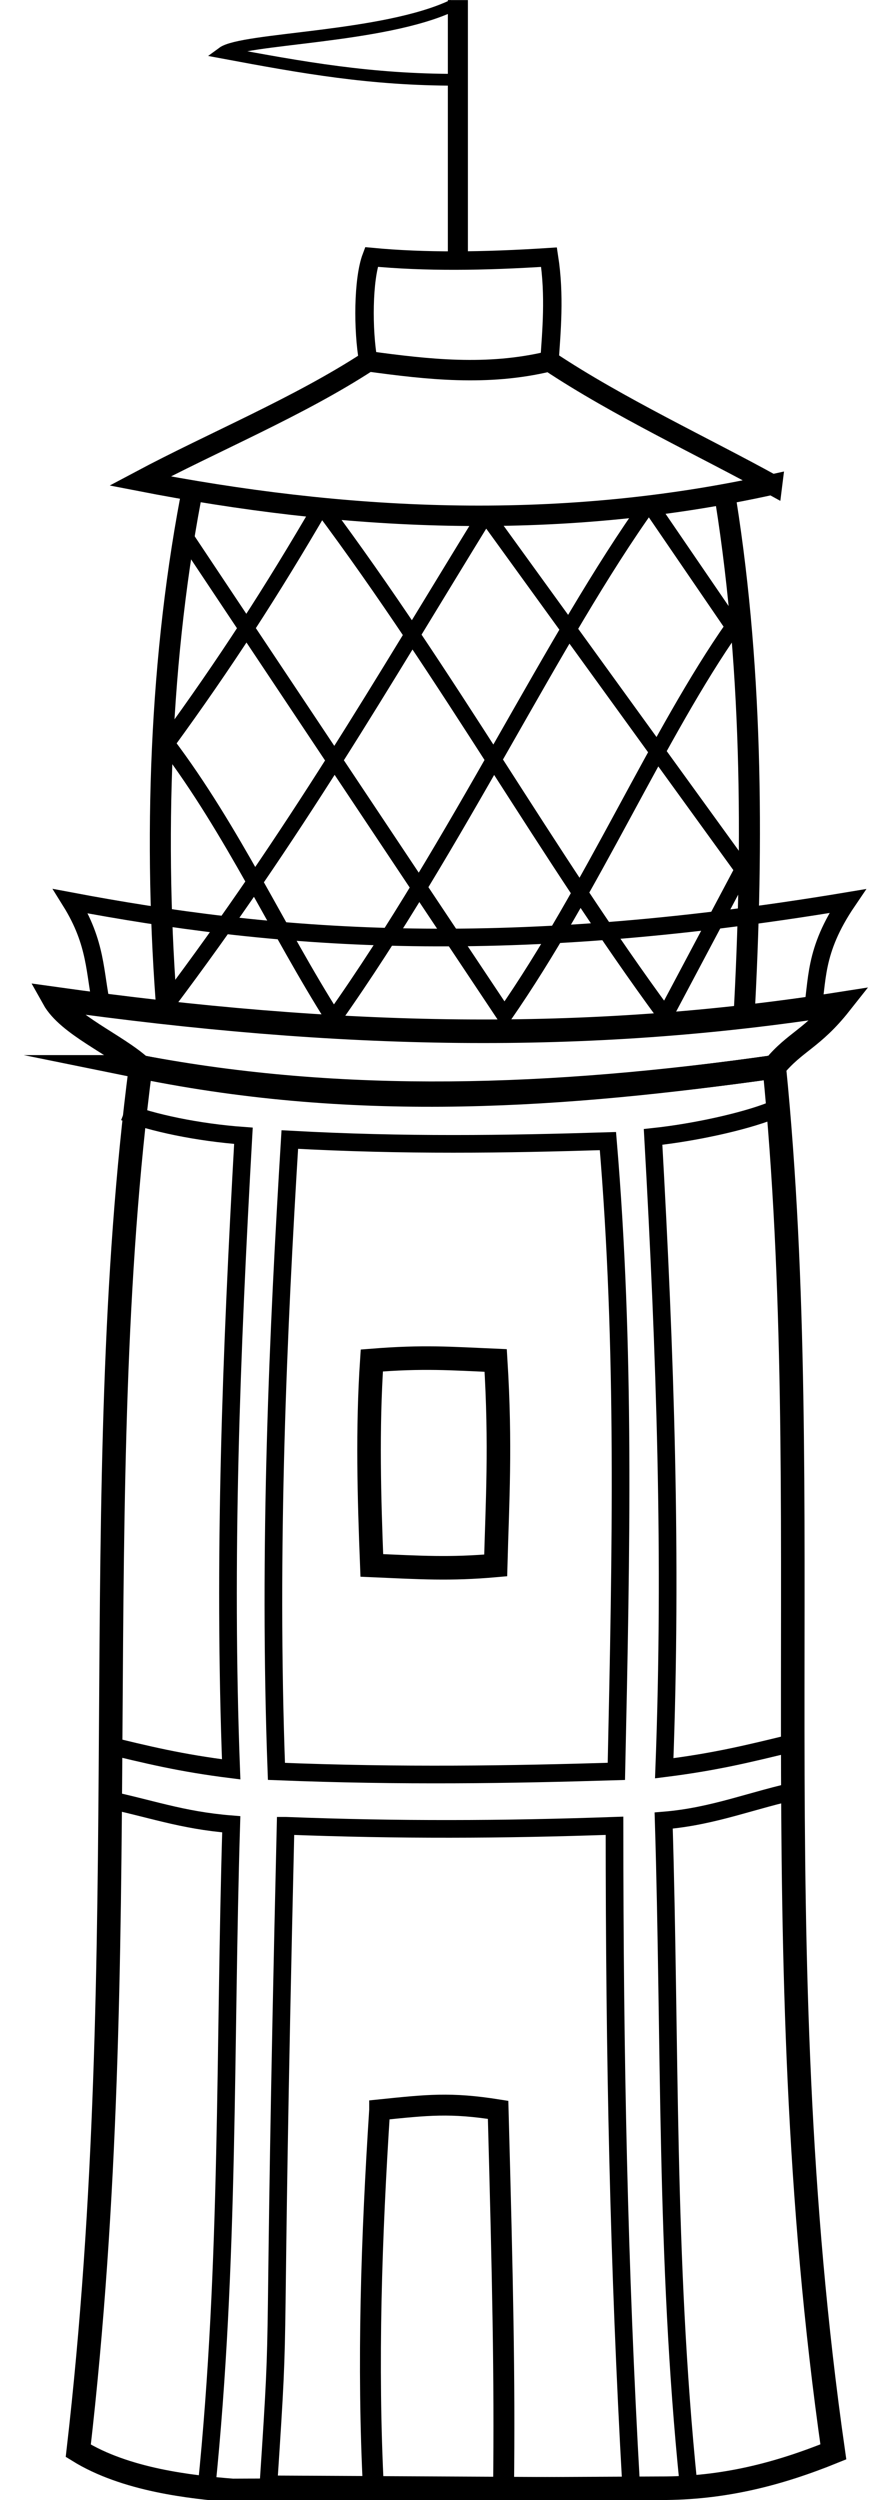 <?xml version="1.0" encoding="UTF-8" standalone="no"?>
<!-- Created with Inkscape (http://www.inkscape.org/) -->

<svg
   xmlns:dc="http://purl.org/dc/elements/1.1/"
   xmlns:cc="http://creativecommons.org/ns#"
   xmlns:rdf="http://www.w3.org/1999/02/22-rdf-syntax-ns#"
   xmlns:svg="http://www.w3.org/2000/svg"
   xmlns="http://www.w3.org/2000/svg"
   xmlns:sodipodi="http://sodipodi.sourceforge.net/DTD/sodipodi-0.dtd"
   xmlns:inkscape="http://www.inkscape.org/namespaces/inkscape"
   width="75.766mm"
   height="212.148mm"
   viewBox="0 0 75.766 212.148"
   version="1.1"
   id="svg8"
   inkscape:version="0.92.2 (5c3e80d, 2017-08-06)"
   sodipodi:docname="logo-lines.svg">
  <defs
     id="defs2" />
  <sodipodi:namedview
     id="base"
     pagecolor="#ffffff"
     bordercolor="#666666"
     borderopacity="1.0"
     inkscape:pageopacity="0.0"
     inkscape:pageshadow="2"
     inkscape:zoom="0.70710678"
     inkscape:cx="119.48132"
     inkscape:cy="381.41483"
     inkscape:document-units="mm"
     inkscape:current-layer="layer1"
     showgrid="false"
     inkscape:snap-bbox="true"
     inkscape:window-width="1920"
     inkscape:window-height="1017"
     inkscape:window-x="-8"
     inkscape:window-y="-8"
     inkscape:window-maximized="1"
     fit-margin-top="0"
     fit-margin-left="0"
     fit-margin-right="0"
     fit-margin-bottom="0"
     inkscape:pagecheckerboard="true" />
  <g
     inkscape:label="Layer 1"
     inkscape:groupmode="layer"
     id="layer1"
     transform="translate(-98.957,-86)">
    <path
       style="fill:none;fill-opacity:1;stroke:#000000;stroke-width:2;stroke-miterlimit:4;stroke-dasharray:none;stroke-opacity:1"
       d="m 110.903,176.533 c 17.219,3.263 34.849,2.69 53.82,0 3.689,37.079 -1.18,74.249 5.017,117.527 -4.624,1.876 -9.314,3.108 -14.715,3.087 l -36.309,0.187 c -3.546,-0.283 -9.109,-0.887 -13.11,-3.368 4.944,-42.851 0.64,-81.57 5.297,-117.434 z"
       id="rect815"
       inkscape:connector-curvature="0"
       sodipodi:nodetypes="ccccccc" />
    <path
       style="fill:none;fill-opacity:1;stroke:#000000;stroke-width:1.776;stroke-miterlimit:4;stroke-dasharray:none;stroke-opacity:1"
       d="m 131.205,265.037 c 4.059,-0.415 6.002,-0.643 10.061,0 0.393,14.643 0.569,22.495 0.463,32.152 l -11.044,0.142 c -0.554,-10.717 -0.17,-21.576 0.52,-32.293 z"
       id="rect815-1"
       inkscape:connector-curvature="0"
       sodipodi:nodetypes="ccccc" />
    <path
       style="fill:none;fill-opacity:0.991;stroke:#000000;stroke-width:2;stroke-miterlimit:4;stroke-dasharray:none;stroke-opacity:1"
       d="m 130.539,201.447 c 4.432,-0.352 6.609,-0.168 10.521,0 0.447,7.202 0.142,12.041 0,17.392 -3.908,0.344 -6.351,0.18 -10.521,0 -0.228,-5.798 -0.387,-11.595 0,-17.392 z"
       id="rect815-1-8"
       inkscape:connector-curvature="0"
       sodipodi:nodetypes="ccccc" />
    <path
       style="fill:none;fill-opacity:1;stroke:#000000;stroke-width:2;stroke-linecap:butt;stroke-linejoin:miter;stroke-miterlimit:16;stroke-dasharray:none;stroke-opacity:1"
       d="m 110.903,176.533 c 18.719,3.809 36.155,2.486 53.82,0 1.77,-2.145 3.248,-2.393 5.591,-5.355 -21.565,3.381 -42.489,2.964 -66.821,-0.451 1.261,2.262 5.27,3.883 7.41,5.806 z"
       id="path852"
       inkscape:connector-curvature="0"
       sodipodi:nodetypes="ccccc" />
    <path
       style="fill:none;stroke:#000000;stroke-width:1.787;stroke-linecap:butt;stroke-linejoin:miter;stroke-miterlimit:4;stroke-dasharray:none;stroke-opacity:1;fill-opacity:1"
       d="m 162.141,172.496 c 0.835,-15.113 0.739,-30.573 -1.755,-45.345 m -44.98,-0.136 c -2.91,14.554 -3.422,30.52 -2.235,45.211"
       id="path854"
       inkscape:connector-curvature="0"
       sodipodi:nodetypes="cccc" />
    <path
       style="fill:none;stroke:#000000;stroke-width:1.5;stroke-linecap:butt;stroke-linejoin:miter;stroke-miterlimit:4;stroke-dasharray:none;stroke-opacity:1"
       d="m 107.605,171.422 c -0.637,-2.87 -0.408,-5.347 -2.655,-8.949 16.769,3.159 36.122,4.973 65.998,-0.01 -2.93,4.312 -2.494,6.731 -3.04,9.702"
       id="path856"
       inkscape:connector-curvature="0"
       sodipodi:nodetypes="cccc" />
    <path
       style="fill:none;stroke:#000000;stroke-width:1.34;stroke-linecap:butt;stroke-linejoin:miter;stroke-miterlimit:0;stroke-dasharray:none;stroke-opacity:1"
       d="m 114.553,131.306 27.246,40.864 c 7.441,-10.701 13.098,-23.972 19.432,-32.99 l -7.15,-10.45 c -8.07,11.244 -16.268,28.853 -26.792,43.713 -4.693,-7.381 -8.574,-15.977 -14.16,-23.358 4.964,-6.803 8.886,-12.866 13.128,-20.151 10.884,14.564 19.188,29.645 29.198,43.236 l 6.58,-12.389 -21.824,-30.129 c -8.978,14.6 -16.14,27.038 -27.133,41.638"
       id="path858"
       inkscape:connector-curvature="0"
       sodipodi:nodetypes="ccccccccccc" />
    <path
       style="fill:none;fill-opacity:1;stroke:#000000;stroke-width:1.734;stroke-linecap:butt;stroke-linejoin:miter;stroke-miterlimit:4;stroke-dasharray:none;stroke-opacity:1"
       d="m 164.537,127.124 c -5.662,-3.13 -13.098,-6.594 -18.909,-10.465 -5.288,1.273 -10.344,0.686 -15.388,0.003 -5.954,3.88 -13.164,6.841 -19.392,10.153 16.97,3.296 35.087,4.416 53.689,0.308 z"
       id="path869"
       inkscape:connector-curvature="0"
       sodipodi:nodetypes="ccccc" />
    <path
       style="fill:none;fill-opacity:0.941;stroke:#000000;stroke-width:1.566;stroke-miterlimit:4;stroke-dasharray:none;stroke-opacity:1"
       d="m 130.506,107.808 c 4.546,0.431 9.482,0.378 15.084,0.015 0.504,3.26 0.206,6.326 0.038,8.836 -5.411,1.126 -10.475,0.865 -15.388,0.003 -0.477,-2.674 -0.446,-6.969 0.266,-8.854 z"
       id="rect871"
       inkscape:connector-curvature="0"
       sodipodi:nodetypes="cccccc" />
    <g
       id="g972"
       transform="translate(-1.237,0.659)"
       style="stroke:#000000;stroke-opacity:1" />
    <path
       style="fill:none;stroke:#000000;stroke-width:1.703;stroke-linecap:butt;stroke-linejoin:miter;stroke-miterlimit:4;stroke-dasharray:none;stroke-opacity:1"
       d="M 137.849,107.458 V 86.008"
       id="path940"
       inkscape:connector-curvature="0" />
    <path
       style="fill:none;fill-opacity:0.941;stroke:#000000;stroke-width:1;stroke-linecap:butt;stroke-linejoin:miter;stroke-miterlimit:4;stroke-dasharray:none;stroke-opacity:1"
       d="m 137.436,86.445 c -5.865,2.805 -17.879,2.772 -19.578,4.023 6.908,1.291 12.579,2.307 19.916,2.302"
       id="path1013"
       inkscape:connector-curvature="0"
       sodipodi:nodetypes="ccc" />
    <path
       style="fill:none;fill-opacity:0.941;stroke:#000000;stroke-width:1.5;stroke-linecap:butt;stroke-linejoin:miter;stroke-miterlimit:4;stroke-dasharray:none;stroke-opacity:1;paint-order:normal"
       d="m 123.573,182.699 c 9.76,0.534 18.264,0.402 27.021,0.132 1.476,17.524 1.131,34.506 0.716,53.485 -8.948,0.271 -18.181,0.427 -28.873,0 -0.703,-18.979 0.149,-37.549 1.136,-53.617 z"
       id="rect1047"
       inkscape:connector-curvature="0"
       sodipodi:nodetypes="ccccc" />
    <path
       style="fill:none;fill-opacity:0.941;stroke:#000000;stroke-width:1.5;stroke-linecap:butt;stroke-linejoin:miter;stroke-miterlimit:4;stroke-dasharray:none;stroke-opacity:1;paint-order:normal"
       d="m 123.215,240.932 c 9.624,0.369 18.313,0.336 27.938,0 0,19.635 0.358,37.368 1.416,56.056 l -30.81,-0.171 c 1.129,-17.088 0.264,-5.335 1.455,-55.885 z"
       id="rect1047-7"
       inkscape:connector-curvature="0"
       sodipodi:nodetypes="ccccc" />
    <path
       style="fill:none;stroke:#000000;stroke-width:1.5;stroke-linecap:butt;stroke-linejoin:miter;stroke-miterlimit:4;stroke-dasharray:none;stroke-opacity:1"
       d="m 164.452,180.263 c -2.331,0.912 -6.464,1.833 -10.023,2.212 1.042,18.549 1.621,35.763 0.948,53.576 4.302,-0.54 7.045,-1.207 11.066,-2.189"
       id="path1072-5"
       inkscape:connector-curvature="0"
       sodipodi:nodetypes="cccc" />
    <path
       style="fill:none;stroke:#000000;stroke-width:1.5;stroke-linecap:butt;stroke-linejoin:miter;stroke-miterlimit:4;stroke-dasharray:none;stroke-opacity:1"
       d="m 107.688,238.616 c 4.053,0.835 6.616,1.842 10.913,2.189 -0.58,18.888 -0.143,37.071 -2.105,56.314"
       id="path1089"
       inkscape:connector-curvature="0"
       sodipodi:nodetypes="ccc" />
    <path
       style="fill:none;stroke:#000000;stroke-width:1.5;stroke-linecap:butt;stroke-linejoin:miter;stroke-miterlimit:4;stroke-dasharray:none;stroke-opacity:1"
       d="m 166.963,237.879 c -4.053,0.835 -7.337,2.261 -11.634,2.608 0.58,18.888 0.143,37.071 2.105,56.314"
       id="path1089-4"
       inkscape:connector-curvature="0"
       sodipodi:nodetypes="ccc" />
    <path
       style="fill:none;stroke:#000000;stroke-width:1.5;stroke-linecap:butt;stroke-linejoin:miter;stroke-miterlimit:4;stroke-dasharray:none;stroke-opacity:1"
       d="m 109.518,180.354 c 2.331,0.912 6.184,1.739 10.116,2.025 -1.042,18.549 -1.715,35.95 -1.041,53.763 -4.302,-0.54 -7.045,-1.207 -11.066,-2.189"
       id="path1072-5-6"
       inkscape:connector-curvature="0"
       sodipodi:nodetypes="cccc" />
  </g>
</svg>
